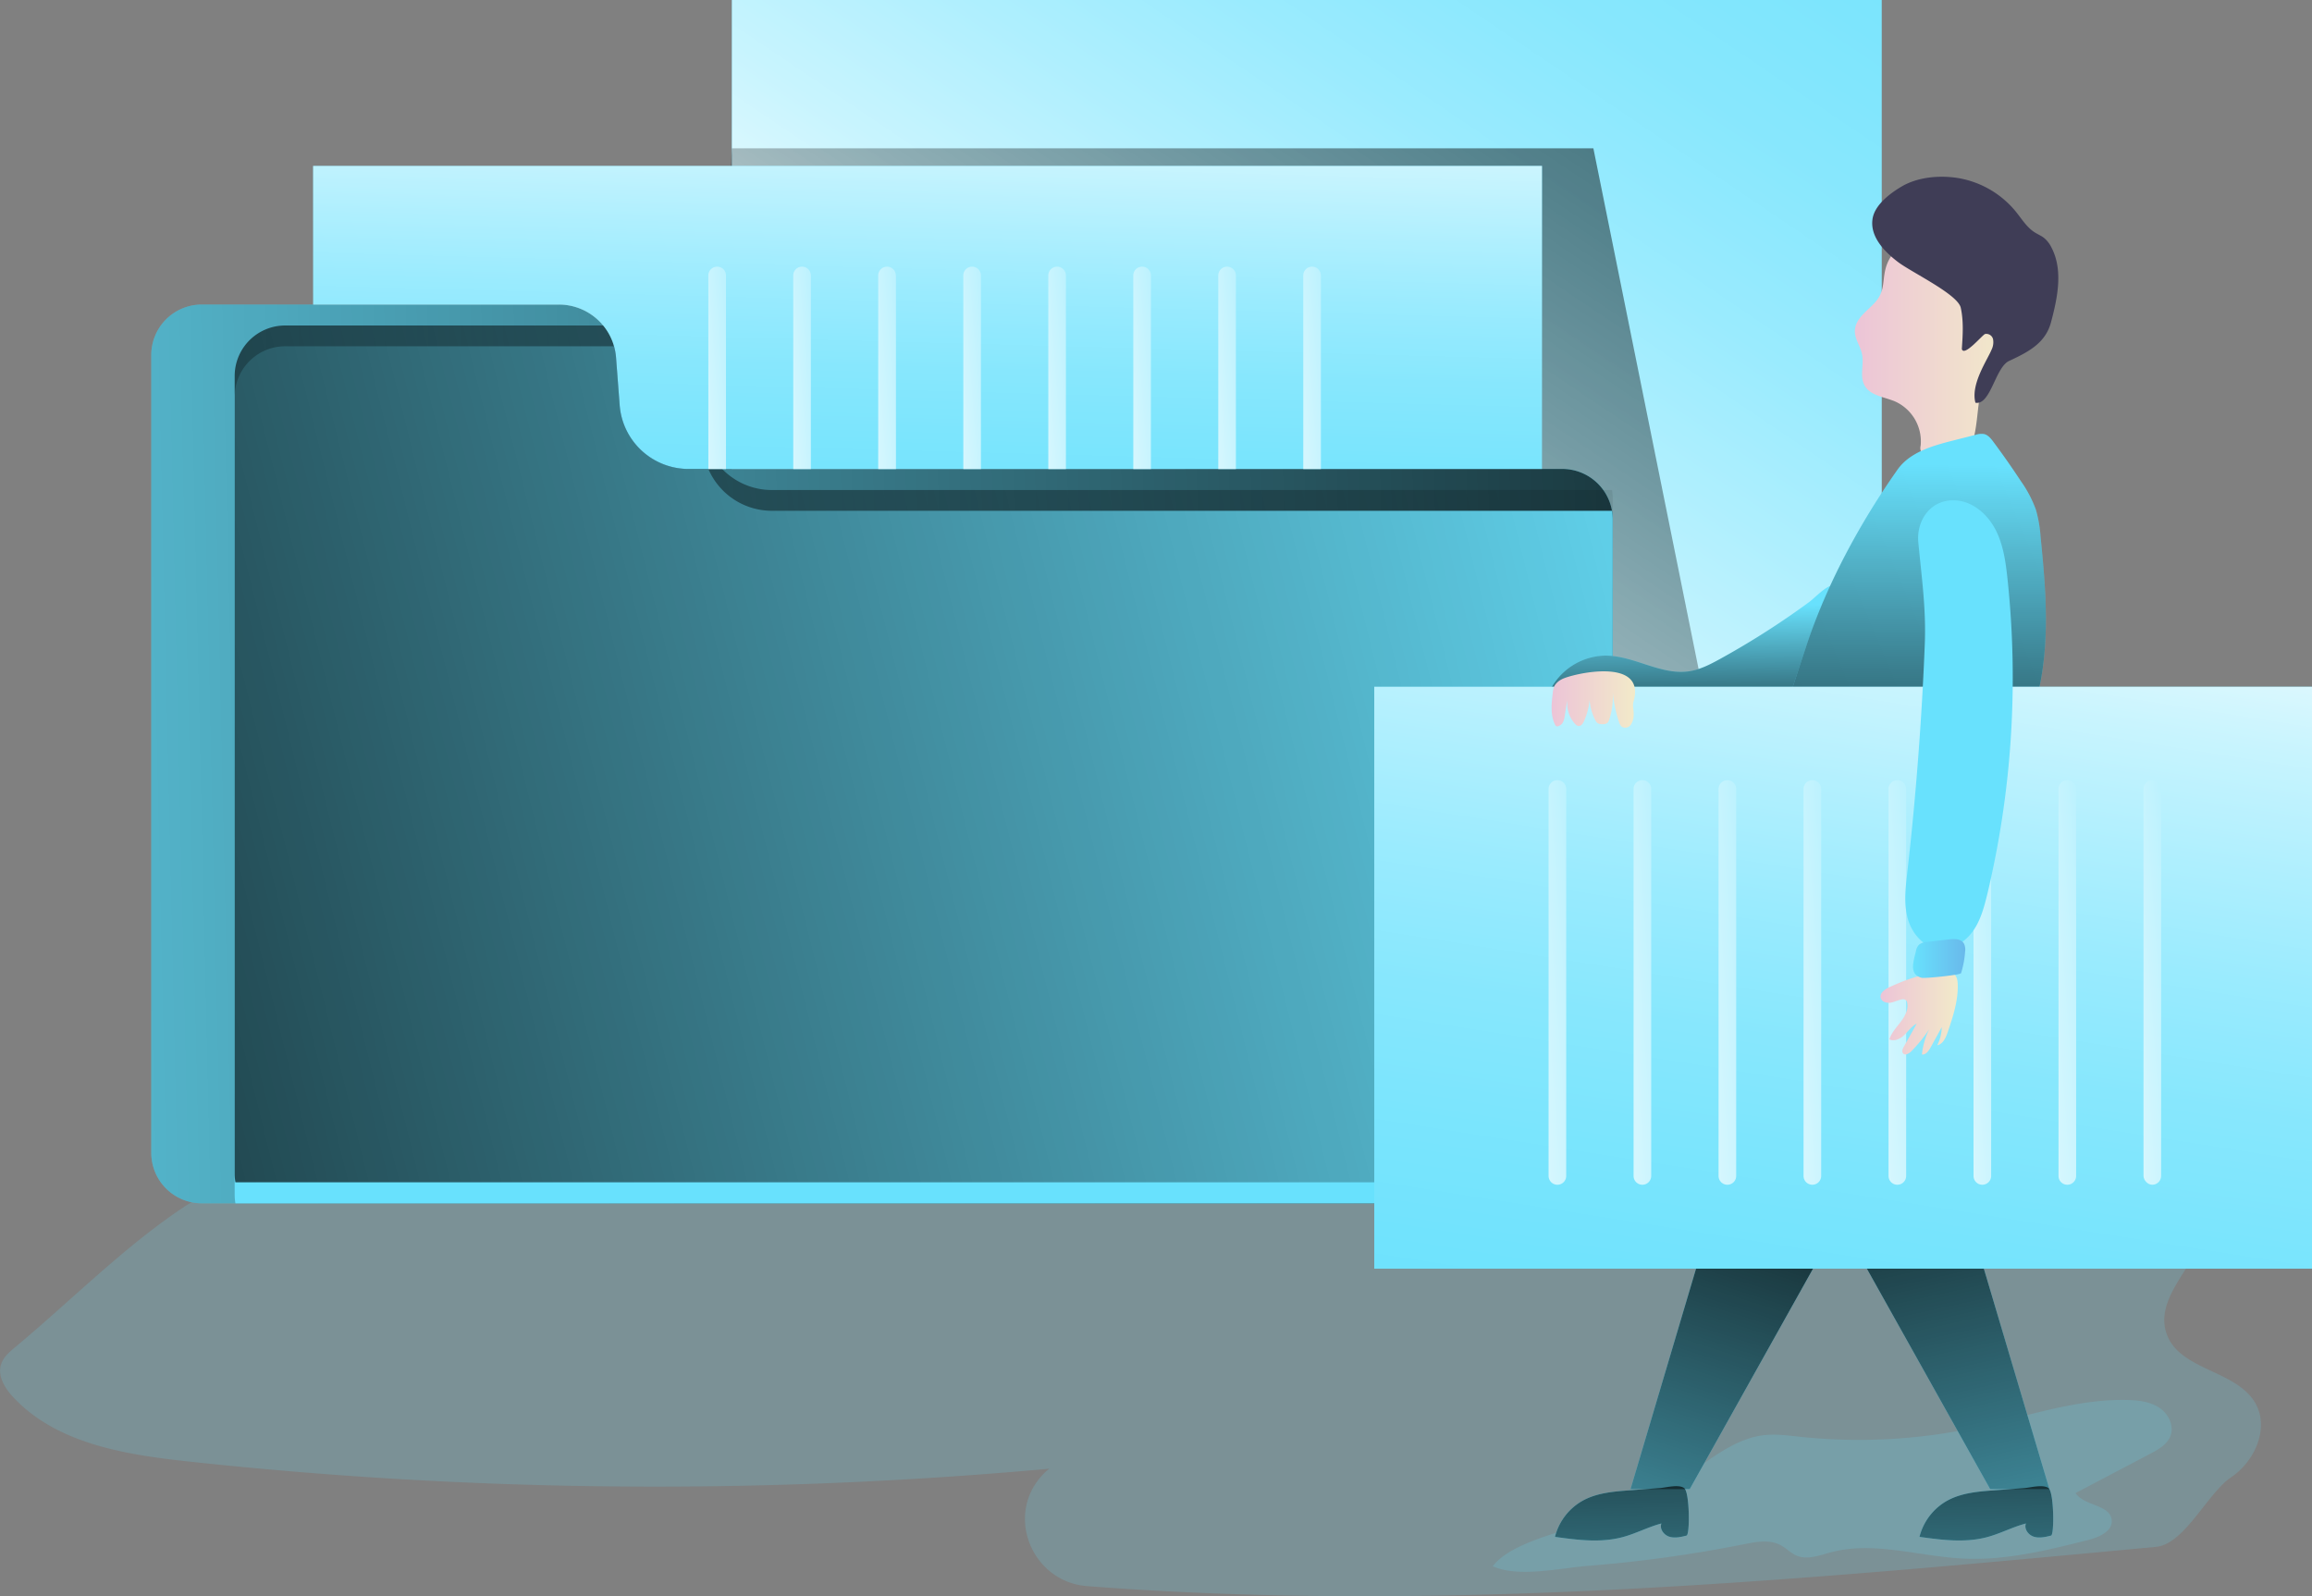 <svg xmlns="http://www.w3.org/2000/svg" xmlns:xlink="http://www.w3.org/1999/xlink" data-name="Layer 1" viewBox="0 0 824 568.98" id="file-and-folder"><rect x="0" y="0" width="824" height="568.98" fill="#808080" stroke="none"/><defs><linearGradient id="b" x1="392.81" x2="740.1" y1="242.3" y2="-271.64" gradientUnits="userSpaceOnUse"><stop offset=".03" stop-color="#fff"></stop><stop offset=".09" stop-color="#fff" stop-opacity=".84"></stop><stop offset=".18" stop-color="#fff" stop-opacity=".64"></stop><stop offset=".28" stop-color="#fff" stop-opacity=".47"></stop><stop offset=".37" stop-color="#fff" stop-opacity=".33"></stop><stop offset=".47" stop-color="#fff" stop-opacity=".21"></stop><stop offset=".58" stop-color="#fff" stop-opacity=".12"></stop><stop offset=".69" stop-color="#fff" stop-opacity=".05"></stop><stop offset=".82" stop-color="#fff" stop-opacity=".01"></stop><stop offset=".98" stop-color="#fff" stop-opacity="0"></stop></linearGradient><linearGradient id="a" x1="687.86" x2="306.78" y1="-226.62" y2="340.93" gradientUnits="userSpaceOnUse"><stop offset=".01"></stop><stop offset=".1" stop-opacity=".77"></stop><stop offset=".97" stop-opacity="0"></stop></linearGradient><linearGradient id="e" x1="691.62" x2="-175.43" y1="269.68" y2="289.49" xlink:href="#a"></linearGradient><linearGradient id="f" x1="-100.22" x2="674.77" y1="384.86" y2="192.57" xlink:href="#a"></linearGradient><linearGradient id="g" x1="333.4" x2="326.41" y1="18.47" y2="277.18" xlink:href="#b"></linearGradient><linearGradient id="c" x1="298.42" x2="231.55" y1="137.61" y2="142.56" gradientUnits="userSpaceOnUse"><stop offset="0" stop-color="#68e1fd"></stop><stop offset="1" stop-color="#fff"></stop></linearGradient><linearGradient id="h" x1="328.71" x2="261.84" y1="137.61" y2="142.56" xlink:href="#c"></linearGradient><linearGradient id="i" x1="359" x2="292.13" y1="137.61" y2="142.56" xlink:href="#c"></linearGradient><linearGradient id="j" x1="389.29" x2="322.42" y1="137.61" y2="142.56" xlink:href="#c"></linearGradient><linearGradient id="k" x1="419.58" x2="352.71" y1="137.61" y2="142.56" xlink:href="#c"></linearGradient><linearGradient id="l" x1="449.87" x2="383" y1="137.61" y2="142.56" xlink:href="#c"></linearGradient><linearGradient id="m" x1="480.16" x2="413.29" y1="137.61" y2="142.56" xlink:href="#c"></linearGradient><linearGradient id="n" x1="510.45" x2="443.58" y1="137.61" y2="142.56" xlink:href="#c"></linearGradient><linearGradient id="o" x1="604.96" x2="604.27" y1="278.59" y2="224.01" xlink:href="#a"></linearGradient><linearGradient id="d" x1="661.08" x2="716.09" y1="133.07" y2="133.07" gradientUnits="userSpaceOnUse"><stop offset="0" stop-color="#ecc4d7"></stop><stop offset=".42" stop-color="#efd4d1"></stop><stop offset="1" stop-color="#f2eac9"></stop></linearGradient><linearGradient id="p" x1="674.03" x2="676.87" y1="317.96" y2="170.44" xlink:href="#a"></linearGradient><linearGradient id="q" x1="685.87" x2="616.35" y1="165.23" y2="604.93" xlink:href="#b"></linearGradient><linearGradient id="r" x1="617.28" x2="520.36" y1="355.16" y2="362.33" xlink:href="#c"></linearGradient><linearGradient id="s" x1="647.57" x2="550.65" y1="355.16" y2="362.33" xlink:href="#c"></linearGradient><linearGradient id="t" x1="677.86" x2="580.94" y1="355.16" y2="362.33" xlink:href="#c"></linearGradient><linearGradient id="u" x1="708.15" x2="611.23" y1="355.16" y2="362.33" xlink:href="#c"></linearGradient><linearGradient id="v" x1="738.44" x2="641.52" y1="355.16" y2="362.33" xlink:href="#c"></linearGradient><linearGradient id="w" x1="768.72" x2="671.8" y1="355.16" y2="362.33" xlink:href="#c"></linearGradient><linearGradient id="x" x1="799.01" x2="702.09" y1="355.16" y2="362.33" xlink:href="#c"></linearGradient><linearGradient id="y" x1="829.3" x2="732.38" y1="345.59" y2="352.77" xlink:href="#c"></linearGradient><linearGradient id="z" x1="553" x2="582.75" y1="258.95" y2="258.95" xlink:href="#d"></linearGradient><linearGradient id="A" x1="670.22" x2="697.88" y1="370.88" y2="370.88" xlink:href="#d"></linearGradient><linearGradient id="B" x1="681.8" x2="700.41" y1="351.18" y2="351.18" gradientUnits="userSpaceOnUse"><stop offset="0" stop-color="#68e1fd"></stop><stop offset="1" stop-color="#69b9eb"></stop></linearGradient><linearGradient id="C" x1="637.38" x2="556.2" y1="414.68" y2="667.34" xlink:href="#a"></linearGradient><linearGradient id="D" x1="677.53" x2="737.47" y1="399.83" y2="669.93" xlink:href="#a"></linearGradient><linearGradient id="E" x1="576.54" x2="581.09" y1="490.86" y2="685.1" xlink:href="#a"></linearGradient><linearGradient id="F" x1="706.34" x2="710.89" y1="487.82" y2="682.06" xlink:href="#a"></linearGradient></defs><path fill="#68e1fd" d="M5.38 480.22c-2.06 1.71-4.21 3.56-5 6.11-1.34 4.17 1.37 8.52 4.36 11.72 15.49 16.59 39.95 20.47 62.52 22.91A1549 1549 0 0 0 374 523.52a17.86 17.86 0 0 0-2.33 2.09c-13.64 14.36-4 38.24 15.8 39.76 126.64 9.75 254.32-2.1 381-14 10.15-1 18.27-19.12 26.73-24.81s13.68-17.55 8.63-26.39c-6.73-11.77-26.57-11.65-31.47-24.29-4.82-12.43 8.95-23.65 13.58-36.14 6.09-16.44-5.3-35.21-20.77-43.43s-33.79-8.53-51.32-8.58a5875.19 5875.19 0 0 0-592 28.15c-23 2.25-38.72 2.55-57.16 14.92-20.96 14.08-39.91 33.28-59.31 49.42Z" opacity=".18"></path><path fill="#68e1fd" d="M621.58 550.43c4.36-.87 9.14-1.75 13.06.35 2 1.07 3.58 2.83 5.66 3.71 3.85 1.63 8.19-.09 12.23-1.17 15.35-4.11 31.45 1.5 47.32 2.24 15.07.71 30-3 44.59-6.69 3.81-1 8.52-3.1 8.19-7-.48-5.6-9.82-5-12.91-9.67l26.61-14c2.95-1.55 6.14-3.36 7.27-6.49 1.32-3.67-.86-7.88-4.13-10s-7.31-2.59-11.21-2.69c-18.27-.45-35.92 5.91-53.8 9.76a199.28 199.28 0 0 1-62.81 3.37c-4.83-.52-9.72-1.2-14.49-.37-12.11 2.12-22.19 12.55-32.71 18.32-8.51 4.67-17.52 8.32-26.53 11.89-10 3.95-29.22 7.52-35.9 16.29 9.07 4.16 24.12.64 33.9-.13a476.54 476.54 0 0 0 55.66-7.72Z" opacity=".18"></path><path fill="#68e1fd" d="M260.86 0h409.78v268.74H260.86z"></path><path fill="url(#b)" style="isolation:isolate" d="M260.86 0h409.78v268.74H260.86z"></path><path fill="url(#a)" style="isolation:isolate" d="M260.86 52.86h307.02l39.7 196.52L258.49 94.65l2.37-41.79z"></path><path fill="#68e1fd" d="M574.78 185.13v225.78a18 18 0 0 1-18 18H71.91a18 18 0 0 1-18-18V126.56a18 18 0 0 1 18-18h127.27a20.45 20.45 0 0 1 20.38 18.87l1.29 17a24.61 24.61 0 0 0 24.53 22.72h311.43a18 18 0 0 1 17.71 14.92 18.23 18.23 0 0 1 .26 3.06Z"></path><path fill="url(#e)" d="M574.78 194.7v225.78a18 18 0 0 1-18 18H71.91a18 18 0 0 1-18-18V136.13a18 18 0 0 1 18-18h127.27A20.45 20.45 0 0 1 219.56 137l1.29 17a24.61 24.61 0 0 0 24.53 22.72h311.43a18 18 0 0 1 17.71 14.92 18.23 18.23 0 0 1 .26 3.06Z" transform="translate(0 -9.57)" style="isolation:isolate"></path><path fill="#68e1fd" d="M54 410.91V126.56"></path><path fill="#222a72" d="M252.46 167.15h-7.08a24.61 24.61 0 0 1-24.53-22.72l-1.29-17a20.4 20.4 0 0 0-.7-4h10a20.43 20.43 0 0 1 20.38 18.87l1.3 17a24.39 24.39 0 0 0 1.92 7.85Z"></path><path fill="#68e1fd" d="M574.78 185.13v225.78a18 18 0 0 1-18 18H83.9a18 18 0 0 1-.26-3.05V141.43a18 18 0 0 1 18-18h117.22a20.4 20.4 0 0 1 .7 4l1.29 17a24.61 24.61 0 0 0 24.53 22.72h7.08a24.63 24.63 0 0 0 22.62 14.92h299.44a18.23 18.23 0 0 1 .26 3.06Z"></path><path fill="url(#f)" d="M574.78 187.25V413a18 18 0 0 1-18 18H83.9a18 18 0 0 1-.26-3.05V143.59a18 18 0 0 1 18-18h117.22a20.63 20.63 0 0 1 .7 4l1.29 17a24.61 24.61 0 0 0 24.53 22.73h7.08a24.63 24.63 0 0 0 22.62 14.92h299.44a18 18 0 0 1 .26 3.01Z" transform="translate(0 -9.57)" style="isolation:isolate"></path><path fill="#68e1fd" d="M549.56 59.16v108H245.38a24.61 24.61 0 0 1-24.53-22.73l-1.29-17a20.43 20.43 0 0 0-20.38-18.87h-87.57v-49.4Z"></path><path fill="url(#g)" d="M549.56 68.73v108H245.38A24.61 24.61 0 0 1 220.85 154l-1.29-17a20.43 20.43 0 0 0-20.38-18.87h-87.57v-49.4Z" transform="translate(0 -9.57)" style="isolation:isolate"></path><path fill="url(#c)" d="M258.74 107.76v69h-6.28v-69a3.13 3.13 0 0 1 3.14-3.14 3.11 3.11 0 0 1 3.14 3.14Z" transform="translate(0 -9.57)"></path><path fill="url(#h)" d="M289 107.76v69h-6.28v-69a3.14 3.14 0 1 1 6.28 0Z" transform="translate(0 -9.57)"></path><path fill="url(#i)" d="M319.32 107.76v69H313v-69a3.14 3.14 0 1 1 6.28 0Z" transform="translate(0 -9.57)"></path><path fill="url(#j)" d="M349.61 107.76v69h-6.28v-69a3.13 3.13 0 0 1 3.13-3.14 3.18 3.18 0 0 1 2.23.91 3.14 3.14 0 0 1 .92 2.23Z" transform="translate(0 -9.57)"></path><path fill="url(#k)" d="M379.9 107.76v69h-6.28v-69a3.14 3.14 0 0 1 6.28 0Z" transform="translate(0 -9.57)"></path><path fill="url(#l)" d="M410.19 107.76v69h-6.28v-69a3.13 3.13 0 0 1 3.13-3.14 3.18 3.18 0 0 1 2.23.91 3.14 3.14 0 0 1 .92 2.23Z" transform="translate(0 -9.57)"></path><path fill="url(#m)" d="M440.48 107.76v69h-6.28v-69a3.14 3.14 0 0 1 6.28 0Z" transform="translate(0 -9.57)"></path><path fill="url(#n)" d="M470.77 107.76v69h-6.28v-69a3.14 3.14 0 0 1 6.28 0Z" transform="translate(0 -9.57)"></path><path fill="#68e1fd" d="M613.05 234.88c-3.48 1.92-7.08 3.79-11 4.39-10 1.53-19.59-5.52-29.76-5.58a22.51 22.51 0 0 0-20.24 13.17c9.27 1.69 18.78 1.38 28.2 1.07l52.16-1.75c3.81-.13 8.09-.47 10.55-3.37 1.56-1.83 2-4.31 3-6.5 1.68-3.69 4.79-6.51 7-9.92 2.45-3.79 5-10.8 3.41-15.37-2.25-6.3-8.32 1.19-11.72 3.68a290.81 290.81 0 0 1-31.6 20.18Z"></path><path fill="url(#o)" d="M613.05 244.45c-3.48 1.92-7.08 3.79-11 4.39-10 1.53-19.59-5.52-29.76-5.58a22.51 22.51 0 0 0-20.24 13.17c9.27 1.69 18.78 1.38 28.2 1.07l52.16-1.75c3.81-.13 8.09-.47 10.55-3.37 1.56-1.83 2-4.31 3-6.5 1.68-3.69 4.79-6.51 7-9.92 2.45-3.79 5-10.8 3.41-15.37-2.25-6.3-8.32 1.19-11.72 3.68a290.81 290.81 0 0 1-31.6 20.18Z" transform="translate(0 -9.57)" style="isolation:isolate"></path><path fill="url(#d)" d="M661.08 127.68c0 2.86 2 5.34 2.55 8.14.77 3.69-.91 7.83.9 11.13 2 3.68 7 4.07 10.89 5.72a15.6 15.6 0 0 1 9.1 15.75 3.33 3.33 0 0 0 .22 2.3 3 3 0 0 0 2.25.93l9.74 1a5.83 5.83 0 0 0 3.37-.31 5.19 5.19 0 0 0 2.06-2.72c2.81-6.74 2.3-14.37 4-21.48 2.18-9.42 8.09-17.75 9.61-27.3a30.94 30.94 0 0 0-2.5-17.79c-1.6-3.44-4-6.7-7.45-8.27a20.91 20.91 0 0 0-7.7-1.41c-9.89-.48-23.49.68-26.22 12.45-.91 4-.28 7.12-2.89 10.64s-7.9 6.21-7.93 11.22Z" transform="translate(0 -9.57)"></path><path fill="#3f3d56" d="M667.35 78.22c-.83 6.15 4.18 11.45 9.12 15.19s21.3 11.49 22.35 16.29.72 9.78.38 14.68c.72 3 7.34-5 8.26-5.32a2.45 2.45 0 0 1 2.87 1.86 6 6 0 0 1-.54 3.74c-1.47 3.61-7.53 12.31-5.74 18.89 5.41 1 7.05-12.6 12-14.9 7-3.23 13-6.42 14.95-13.85 2.35-8.81 4.36-18.64.08-26.7a10.13 10.13 0 0 0-2.68-3.37c-1-.75-2.15-1.22-3.19-1.88-2.83-1.77-4.61-4.76-6.71-7.35a33.83 33.83 0 0 0-19.89-11.9c-6.6-1.24-14.7-.66-20.64 2.75-4.23 2.46-9.97 6.72-10.62 11.87Z"></path><path fill="#68e1fd" d="M717.69 269.76a152.53 152.53 0 0 0 6.4-14.88c7.06-20.22 5.32-42.32 3.17-63.63a45.9 45.9 0 0 0-1.65-9.55 43.22 43.22 0 0 0-5.4-10.26q-4.68-7.12-9.8-14c-.87-1.16-1.86-2.39-3.27-2.73a6.45 6.45 0 0 0-3 .27l-8.22 2.09c-7.34 1.87-15.3 4.15-19.66 10.35-13.39 19-25.16 40.76-32.49 62.84q-10 30.19-20 60.39c-2.62 7.88-5.09 17.05-.59 24 5.31 8.2 17 8.56 26.72 8l17.3-1c7.28-.41 15.32-1.15 20.36-6.42a29.37 29.37 0 0 0 3.94-5.74c8.9-15.48 18.5-23.5 26.19-39.73Z"></path><path fill="url(#p)" d="M717.69 279.33a152.53 152.53 0 0 0 6.4-14.88c7.06-20.22 5.32-42.32 3.17-63.63a45.9 45.9 0 0 0-1.65-9.55 43.22 43.22 0 0 0-5.4-10.26q-4.68-7.12-9.8-14c-.87-1.16-1.86-2.39-3.27-2.73a6.45 6.45 0 0 0-3 .27l-8.22 2.09c-7.34 1.87-15.3 4.15-19.66 10.35-13.39 19-25.16 40.76-32.49 62.84q-10 30.19-20 60.39c-2.62 7.88-5.09 17.05-.59 24 5.31 8.2 17 8.56 26.72 8l17.3-1c7.28-.41 15.32-1.15 20.36-6.42a29.37 29.37 0 0 0 3.94-5.74c8.9-15.48 18.5-23.5 26.19-39.73Z" transform="translate(0 -9.57)" style="isolation:isolate"></path><path fill="#68e1fd" d="M489.79 244.8H824v207.42H489.79z"></path><path fill="url(#q)" style="isolation:isolate" d="M489.79 244.8H824v207.42H489.79z"></path><path fill="url(#r)" d="M555.06 431.87a3.15 3.15 0 0 1-3.14-3.14V290.8a3.14 3.14 0 0 1 3.14-3.14 3.13 3.13 0 0 1 3.14 3.14v137.93a3.14 3.14 0 0 1-3.14 3.14Z" transform="translate(0 -9.57)"></path><path fill="url(#s)" d="M585.35 431.87a3.15 3.15 0 0 1-3.14-3.14V290.8a3.14 3.14 0 0 1 3.14-3.14 3.13 3.13 0 0 1 3.14 3.14v137.93a3.14 3.14 0 0 1-3.14 3.14Z" transform="translate(0 -9.57)"></path><path fill="url(#t)" d="M615.64 431.87a3.15 3.15 0 0 1-3.14-3.14V290.8a3.14 3.14 0 0 1 3.14-3.14 3.13 3.13 0 0 1 3.14 3.14v137.93a3.14 3.14 0 0 1-3.14 3.14Z" transform="translate(0 -9.57)"></path><path fill="url(#u)" d="M645.93 431.87a3.15 3.15 0 0 1-3.14-3.14V290.8a3.14 3.14 0 0 1 3.14-3.14 3.13 3.13 0 0 1 3.14 3.14v137.93a3.14 3.14 0 0 1-3.14 3.14Z" transform="translate(0 -9.57)"></path><path fill="url(#v)" d="M676.22 431.87a3.14 3.14 0 0 1-3.14-3.14V290.8a3.13 3.13 0 0 1 3.14-3.14 3.14 3.14 0 0 1 3.14 3.14v137.93a3.15 3.15 0 0 1-3.14 3.14Z" transform="translate(0 -9.57)"></path><path fill="url(#w)" d="M706.51 431.87a3.14 3.14 0 0 1-3.14-3.14V290.8a3.13 3.13 0 0 1 3.14-3.14 3.14 3.14 0 0 1 3.14 3.14v137.93a3.15 3.15 0 0 1-3.14 3.14Z" transform="translate(0 -9.57)"></path><path fill="url(#x)" d="M736.8 431.87a3.14 3.14 0 0 1-3.14-3.14V290.8a3.13 3.13 0 0 1 3.14-3.14 3.14 3.14 0 0 1 3.14 3.14v137.93a3.15 3.15 0 0 1-3.14 3.14Z" transform="translate(0 -9.57)"></path><rect width="6.28" height="144.21" x="763.95" y="278.09" fill="url(#y)" rx="3.14"></rect><path fill="#68e1fd" d="M686 229.49q-1.63 41-6.27 81.77c-.61 5.42-1.25 11 .22 16.25s5.64 10.14 11.06 10.72c4.77.51 9.38-2.44 12.16-6.35s4-8.67 5.15-13.33a332.91 332.91 0 0 0 7.15-112.28c-.63-5.94-1.47-12-4.18-17.32s-7.67-9.86-13.61-10.53c-9.19-1-14.71 6.75-14 14.8 1.17 12.33 2.82 23.75 2.32 36.27Z"></path><path fill="url(#z)" d="M556.62 251.7a6.29 6.29 0 0 0-2.47 2.12 7.25 7.25 0 0 0-.75 2.83c-.45 3.76-.87 7.77.8 11.17a1.26 1.26 0 0 0 .47.59 1 1 0 0 0 .66 0 2.8 2.8 0 0 0 1.79-1.56 8 8 0 0 0 .61-2.37c.52-3.29 1-6.59 1.55-9.89a18.63 18.63 0 0 0-.65 6.88 10.53 10.53 0 0 0 2.81 6.22 2.1 2.1 0 0 0 1 .65c1 .19 1.72-.84 2.12-1.75a24.47 24.47 0 0 0 2.06-11.23 18.73 18.73 0 0 0 2 11 2.69 2.69 0 0 0 .65.88 2.87 2.87 0 0 0 1.81.44 2.59 2.59 0 0 0 1.74-.38 2.47 2.47 0 0 0 .7-1.2 25.89 25.89 0 0 0 1.23-10.23 45.37 45.37 0 0 0 2.26 11 3.38 3.38 0 0 0 1.06 1.78 2.42 2.42 0 0 0 3.16-.76 6.39 6.39 0 0 0 1-3.41c.15-1.58-.51-3.22-.06-4.74 4.83-16.43-22.38-9.86-25.55-8.04Z" transform="translate(0 -9.57)"></path><path fill="url(#A)" d="M673.44 361.42c-1.65.75-3.61 2.11-3.15 3.86.36 1.36 2.06 1.91 3.45 1.7s2.66-.92 4-1.16a1.78 1.78 0 0 1 1.56.28 1.81 1.81 0 0 1 .43.94c.46 2.43-.84 4.83-2.34 6.8s-3.26 3.83-4 6.19c1.78.9 3.93-.19 5.36-1.58s2.59-3.14 4.38-4l-4.6 8.2c-.42.74-.82 1.73-.27 2.38.74.87 2.13.08 2.93-.73a53 53 0 0 0 6.38-7.86 26.13 26.13 0 0 0-2.59 9c1.39.15 2.38-1.24 3.06-2.46l4-7.27a14.94 14.94 0 0 1-1.61 6.46c2.09-.45 3.09-2.77 3.77-4.79 1.88-5.56 3.78-11.28 3.53-17.15-.05-1.28-.3-2.73-1.38-3.43a4.23 4.23 0 0 0-2.28-.48c-7.82-.11-13.52 1.86-20.63 5.1Z" transform="translate(0 -9.57)"></path><path fill="url(#B)" d="M682.82 348.66a4.64 4.64 0 0 1 1.12-2.36 5 5 0 0 1 3-1l7.66-.88c1.91-.22 4.26-.24 5.3 1.39a4.87 4.87 0 0 1 .46 3 33.67 33.67 0 0 1-1.43 7.64c-.21.65-12.91 1.94-14.06 1.65-4.37-1.17-3.1-5.17-2.05-9.44Z" transform="translate(0 -9.57)"></path><path fill="#68e1fd" d="m604.47 452.22-23.34 78.56h21.1l43.94-78.56h-41.7zM707.05 452.22l23.35 78.56h-21.1l-43.95-78.56h41.7z"></path><path fill="#68e1fd" d="M601.08 547.35c-2 .51-4.12 1-6.09.41s-3.61-2.79-2.86-4.72c-4.76 1.25-9.17 3.64-13.93 4.89-7.8 2.06-16 1-24-.12a20.54 20.54 0 0 1 10.07-13c5-2.68 10.81-3.16 16.45-3.58l10.83-.81c2.17-.16 6.86-1.48 8.75.06s2.04 16.55.78 16.87ZM731 547.35c-2 .51-4.13 1-6.1.41s-3.61-2.79-2.85-4.72c-4.77 1.25-9.18 3.64-13.94 4.89-7.8 2.06-16 1-24-.12a20.52 20.52 0 0 1 10.08-13c5-2.68 10.8-3.16 16.44-3.58l10.77-.8c2.18-.16 6.87-1.48 8.75.06s2.06 16.54.85 16.86Z"></path><path fill="url(#C)" style="isolation:isolate" d="m604.47 452.22-23.34 78.56h21.1l43.94-78.56h-41.7z"></path><path fill="url(#D)" style="isolation:isolate" d="m707.05 452.22 23.35 78.56h-21.1l-43.95-78.56h41.7z"></path><path fill="url(#E)" d="M601.08 556.92c-2 .51-4.12 1-6.09.41s-3.61-2.79-2.86-4.72c-4.76 1.25-9.17 3.64-13.93 4.89-7.8 2.06-16 1-24-.12a20.54 20.54 0 0 1 10.07-13c5-2.68 10.81-3.16 16.45-3.58l10.83-.81c2.17-.16 6.86-1.48 8.75.06s2.04 16.55.78 16.87Z" transform="translate(0 -9.57)" style="isolation:isolate"></path><path fill="url(#F)" d="M731 556.92c-2 .51-4.13 1-6.1.41s-3.61-2.79-2.85-4.72c-4.77 1.25-9.18 3.64-13.94 4.89-7.8 2.06-16 1-24-.12a20.52 20.52 0 0 1 10.08-13c5-2.68 10.8-3.16 16.44-3.58l10.77-.8c2.18-.16 6.87-1.48 8.75.06s2.06 16.54.85 16.86Z" transform="translate(0 -9.57)" style="isolation:isolate"></path></svg>